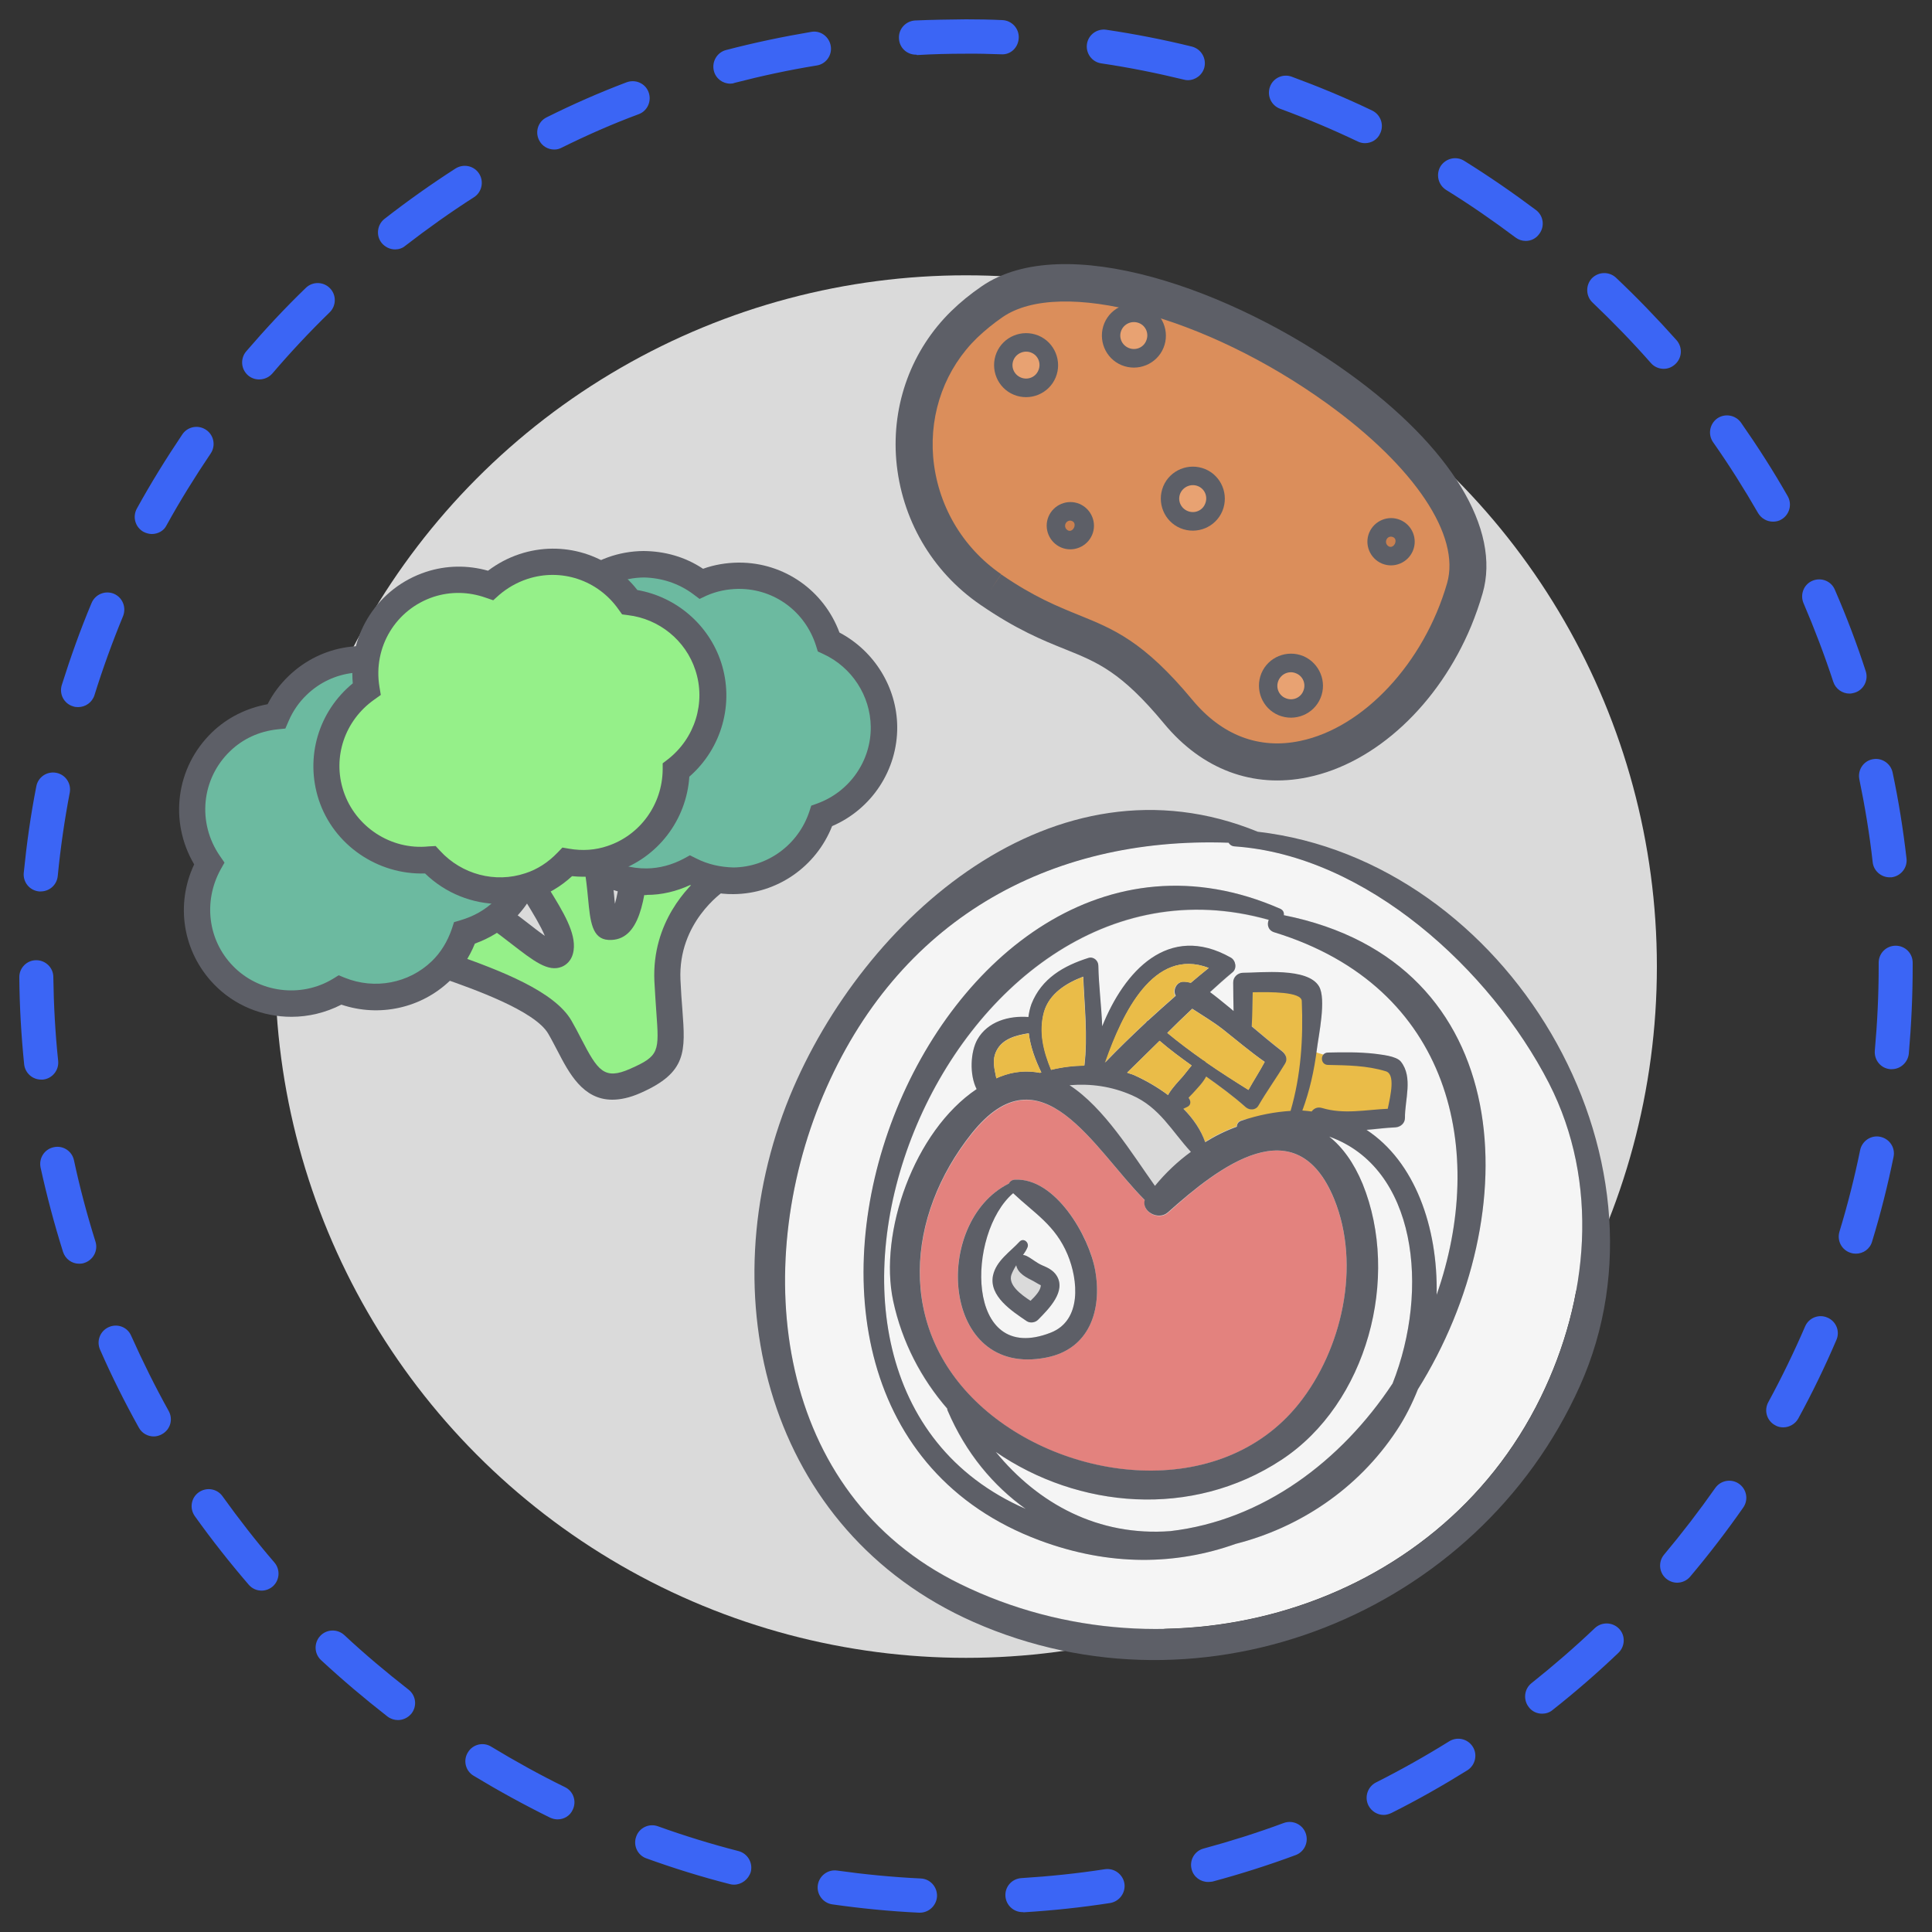<?xml version="1.0" encoding="utf-8"?>
<!-- Generator: Adobe Illustrator 23.1.0, SVG Export Plug-In . SVG Version: 6.00 Build 0)  -->
<svg version="1.1" id="Capa_1" xmlns="http://www.w3.org/2000/svg" xmlns:xlink="http://www.w3.org/1999/xlink" x="0px" y="0px"
	 viewBox="0 0 100 100" style="enable-background:new 0 0 100 100;" xml:space="preserve">
<rect x="0" y="0" width="100" height="100" fill="#333333" stroke="none"/>
<style type="text/css">
	.st0{fill:#3B65F5;}
	.st1{fill:#DADADA;}
	.st2{fill:#DB8E5B;}
	.st3{fill:#5D5F67;}
	.st4{fill:#E8A272;}
	.st5{fill:#CA8050;}
	.st6{fill:#95F089;}
	.st7{fill:#6CBAA0;}
	.st8{fill:#F5F5F5;}
	.st9{fill:#EABC48;}
	.st10{fill:#E3827E;}
</style>
<g>
	<g>
		<g>
			<path class="st0" d="M47.61,99c-0.01,0-0.03,0-0.04,0c-1.5-0.07-3.01-0.22-4.49-0.43c-0.48-0.07-0.82-0.52-0.75-1
				s0.52-0.82,1-0.75c1.43,0.2,2.88,0.34,4.33,0.41c0.49,0.02,0.86,0.44,0.84,0.93C48.47,98.63,48.08,99,47.61,99z M52.92,98.97
				c-0.46,0-0.85-0.36-0.88-0.83c-0.03-0.49,0.34-0.9,0.83-0.93c1.44-0.09,2.9-0.24,4.32-0.46c0.48-0.07,0.93,0.26,1.01,0.74
				c0.07,0.48-0.26,0.93-0.74,1.01c-1.48,0.23-2.99,0.39-4.48,0.48C52.96,98.97,52.94,98.97,52.92,98.97z M37.99,97.55
				c-0.07,0-0.15-0.01-0.22-0.03c-1.45-0.37-2.9-0.82-4.31-1.33c-0.46-0.16-0.7-0.67-0.53-1.13c0.16-0.46,0.67-0.7,1.13-0.53
				c1.36,0.49,2.76,0.92,4.16,1.28c0.47,0.12,0.76,0.6,0.64,1.08C38.74,97.28,38.38,97.55,37.99,97.55z M62.53,97.41
				c-0.39,0-0.75-0.26-0.85-0.65c-0.13-0.47,0.15-0.96,0.62-1.08c1.4-0.38,2.79-0.82,4.14-1.32c0.46-0.17,0.97,0.06,1.14,0.52
				c0.17,0.46-0.06,0.97-0.52,1.14c-1.4,0.52-2.85,0.98-4.3,1.37C62.68,97.4,62.61,97.41,62.53,97.41z M28.86,94.17
				c-0.13,0-0.26-0.03-0.39-0.09c-1.34-0.66-2.67-1.39-3.96-2.17c-0.42-0.25-0.55-0.8-0.29-1.21c0.25-0.42,0.8-0.55,1.21-0.29
				c1.24,0.75,2.52,1.46,3.81,2.09c0.44,0.21,0.62,0.74,0.4,1.18C29.5,93.99,29.19,94.17,28.86,94.17z M71.62,93.94
				c-0.32,0-0.63-0.18-0.79-0.49c-0.22-0.44-0.04-0.97,0.39-1.19c1.29-0.65,2.57-1.37,3.79-2.13c0.42-0.26,0.96-0.13,1.22,0.28
				c0.26,0.41,0.13,0.96-0.28,1.22c-1.27,0.79-2.59,1.54-3.93,2.21C71.89,93.9,71.75,93.94,71.62,93.94z M20.6,89.03
				c-0.19,0-0.38-0.06-0.54-0.18c-1.18-0.92-2.34-1.9-3.44-2.92c-0.36-0.33-0.38-0.89-0.05-1.25c0.33-0.36,0.89-0.38,1.25-0.05
				c1.06,0.99,2.18,1.93,3.32,2.82c0.39,0.3,0.46,0.85,0.16,1.24C21.12,88.91,20.86,89.03,20.6,89.03z M79.82,88.7
				c-0.26,0-0.52-0.11-0.69-0.34c-0.3-0.38-0.24-0.94,0.14-1.24c1.13-0.9,2.24-1.86,3.28-2.85c0.35-0.33,0.91-0.32,1.25,0.03
				c0.34,0.35,0.32,0.91-0.03,1.25c-1.08,1.03-2.23,2.03-3.41,2.96C80.21,88.64,80.01,88.7,79.82,88.7z M13.54,82.33
				c-0.25,0-0.49-0.1-0.67-0.31c-0.98-1.14-1.92-2.33-2.79-3.55c-0.28-0.4-0.19-0.95,0.21-1.23c0.4-0.28,0.95-0.19,1.23,0.21
				c0.84,1.17,1.74,2.33,2.68,3.42c0.32,0.37,0.28,0.93-0.09,1.25C13.94,82.26,13.74,82.33,13.54,82.33z M86.81,81.92
				c-0.2,0-0.4-0.07-0.57-0.21c-0.37-0.31-0.42-0.87-0.11-1.24c0.93-1.11,1.82-2.27,2.65-3.45c0.28-0.4,0.83-0.5,1.23-0.22
				c0.4,0.28,0.5,0.83,0.22,1.23c-0.86,1.23-1.78,2.43-2.75,3.58C87.31,81.81,87.06,81.92,86.81,81.92z M7.96,74.35
				c-0.31,0-0.61-0.16-0.77-0.45c-0.73-1.31-1.41-2.67-2.01-4.04c-0.2-0.45,0-0.97,0.45-1.17c0.45-0.2,0.97,0,1.16,0.45
				c0.59,1.32,1.24,2.63,1.94,3.89c0.24,0.43,0.09,0.96-0.34,1.2C8.25,74.31,8.1,74.35,7.96,74.35z M92.3,73.88
				c-0.14,0-0.29-0.03-0.42-0.11c-0.43-0.23-0.59-0.77-0.35-1.2c0.69-1.27,1.33-2.59,1.9-3.91c0.19-0.45,0.71-0.66,1.16-0.46
				c0.45,0.19,0.66,0.71,0.46,1.16c-0.59,1.38-1.25,2.74-1.97,4.06C92.92,73.71,92.61,73.88,92.3,73.88z M4.1,65.41
				c-0.38,0-0.72-0.24-0.84-0.62c-0.45-1.43-0.84-2.9-1.16-4.36c-0.1-0.48,0.2-0.95,0.68-1.05c0.48-0.11,0.95,0.2,1.05,0.68
				c0.3,1.41,0.68,2.83,1.11,4.2c0.15,0.46-0.11,0.96-0.58,1.11C4.28,65.4,4.19,65.41,4.1,65.41z M96.06,64.89
				c-0.08,0-0.17-0.01-0.26-0.04c-0.47-0.14-0.73-0.63-0.59-1.1c0.42-1.38,0.78-2.8,1.07-4.22c0.1-0.48,0.57-0.79,1.04-0.69
				c0.48,0.1,0.79,0.56,0.69,1.04c-0.3,1.47-0.67,2.94-1.11,4.38C96.79,64.65,96.44,64.89,96.06,64.89z M2.13,55.88
				c-0.45,0-0.83-0.34-0.88-0.79c-0.15-1.48-0.24-3-0.25-4.5c-0.01-0.49,0.39-0.89,0.87-0.89c0,0,0.01,0,0.01,0
				c0.48,0,0.88,0.39,0.88,0.87c0.02,1.45,0.1,2.91,0.25,4.34c0.05,0.48-0.3,0.92-0.79,0.97C2.19,55.88,2.16,55.88,2.13,55.88z
				 M97.92,55.34c-0.03,0-0.05,0-0.08,0c-0.49-0.04-0.84-0.47-0.8-0.96c0.13-1.44,0.2-2.9,0.2-4.35l0-0.2
				c0-0.49,0.39-0.88,0.88-0.88S99,49.34,99,49.83l0,0.19c0,1.51-0.07,3.03-0.2,4.52C98.75,54.99,98.37,55.34,97.92,55.34z
				 M2.11,46.14c-0.03,0-0.06,0-0.09,0c-0.49-0.05-0.84-0.48-0.79-0.97c0.15-1.5,0.36-3,0.65-4.47c0.09-0.48,0.55-0.79,1.03-0.7
				c0.48,0.09,0.79,0.55,0.7,1.03c-0.27,1.41-0.48,2.86-0.62,4.3C2.95,45.8,2.56,46.14,2.11,46.14z M97.81,45.41
				c-0.44,0-0.83-0.33-0.88-0.78c-0.16-1.44-0.4-2.88-0.69-4.29c-0.1-0.48,0.21-0.95,0.68-1.04c0.47-0.1,0.94,0.21,1.04,0.68
				c0.31,1.46,0.55,2.96,0.72,4.45c0.06,0.48-0.29,0.92-0.78,0.98C97.87,45.4,97.84,45.41,97.81,45.41z M4.04,36.6
				c-0.09,0-0.18-0.01-0.26-0.04c-0.47-0.14-0.73-0.64-0.58-1.11c0.45-1.43,0.96-2.86,1.54-4.24c0.19-0.45,0.7-0.66,1.15-0.48
				c0.45,0.19,0.66,0.7,0.48,1.16c-0.55,1.33-1.05,2.71-1.48,4.09C4.77,36.36,4.42,36.6,4.04,36.6z M95.73,35.9
				c-0.37,0-0.72-0.24-0.84-0.61c-0.45-1.37-0.97-2.74-1.54-4.07c-0.19-0.45,0.01-0.97,0.46-1.16c0.45-0.19,0.97,0.01,1.16,0.46
				c0.6,1.38,1.14,2.8,1.6,4.22c0.15,0.46-0.1,0.96-0.56,1.11C95.91,35.88,95.82,35.9,95.73,35.9z M7.86,27.64
				c-0.14,0-0.29-0.04-0.43-0.11c-0.43-0.24-0.58-0.77-0.35-1.2c0.72-1.31,1.52-2.6,2.36-3.85c0.27-0.4,0.82-0.51,1.23-0.23
				c0.4,0.27,0.51,0.82,0.23,1.23c-0.81,1.2-1.58,2.44-2.28,3.71C8.48,27.48,8.17,27.64,7.86,27.64z M91.77,27
				c-0.31,0-0.6-0.16-0.77-0.44c-0.72-1.25-1.5-2.49-2.33-3.67c-0.28-0.4-0.18-0.95,0.21-1.23c0.4-0.28,0.95-0.18,1.23,0.21
				c0.86,1.23,1.68,2.51,2.42,3.81c0.24,0.42,0.1,0.96-0.33,1.21C92.07,26.97,91.92,27,91.77,27z M13.41,19.64
				c-0.2,0-0.41-0.07-0.57-0.21c-0.37-0.32-0.41-0.87-0.1-1.24c0.98-1.14,2.01-2.25,3.09-3.29c0.35-0.34,0.91-0.33,1.25,0.02
				c0.34,0.35,0.33,0.91-0.02,1.25c-1.03,1-2.03,2.07-2.97,3.17C13.91,19.54,13.66,19.64,13.41,19.64z M86.11,19.09
				c-0.24,0-0.49-0.1-0.66-0.3c-0.96-1.09-1.98-2.14-3.02-3.13c-0.35-0.33-0.37-0.89-0.04-1.25c0.34-0.35,0.89-0.37,1.25-0.04
				c1.08,1.02,2.14,2.12,3.14,3.24c0.32,0.37,0.29,0.92-0.08,1.25C86.52,19.02,86.32,19.09,86.11,19.09z M20.45,12.91
				c-0.26,0-0.52-0.12-0.7-0.34c-0.3-0.38-0.23-0.94,0.15-1.24c1.18-0.92,2.42-1.8,3.68-2.61C24,8.46,24.54,8.58,24.8,8.99
				c0.26,0.41,0.14,0.96-0.27,1.22c-1.22,0.78-2.41,1.63-3.55,2.51C20.83,12.85,20.64,12.91,20.45,12.91z M78.97,12.47
				c-0.19,0-0.37-0.06-0.53-0.18c-1.16-0.87-2.36-1.7-3.59-2.46c-0.41-0.26-0.54-0.8-0.29-1.22c0.26-0.41,0.8-0.55,1.22-0.29
				c1.27,0.79,2.52,1.65,3.72,2.55c0.39,0.29,0.47,0.85,0.17,1.24C79.5,12.35,79.24,12.47,78.97,12.47z M28.69,7.74
				c-0.33,0-0.64-0.18-0.79-0.49c-0.22-0.44-0.04-0.97,0.4-1.18c1.34-0.67,2.73-1.28,4.13-1.81c0.46-0.17,0.97,0.05,1.14,0.51
				c0.17,0.45-0.05,0.97-0.51,1.14C31.71,6.41,30.37,7,29.08,7.64C28.95,7.71,28.82,7.74,28.69,7.74z M70.65,7.41
				c-0.13,0-0.26-0.03-0.38-0.09c-1.3-0.62-2.65-1.19-4.01-1.69c-0.46-0.17-0.69-0.67-0.53-1.13s0.67-0.7,1.13-0.53
				c1.41,0.52,2.81,1.1,4.16,1.75c0.44,0.21,0.63,0.74,0.42,1.18C71.3,7.23,70.98,7.41,70.65,7.41z M37.8,4.33
				c-0.39,0-0.75-0.26-0.85-0.66c-0.12-0.47,0.16-0.96,0.63-1.08c1.45-0.38,2.93-0.69,4.41-0.94C42.47,1.56,42.92,1.9,43,2.38
				c0.08,0.48-0.25,0.94-0.73,1.01c-1.42,0.23-2.86,0.54-4.25,0.9C37.95,4.32,37.87,4.33,37.8,4.33z M61.48,4.15
				c-0.07,0-0.14-0.01-0.21-0.03c-1.4-0.34-2.84-0.63-4.27-0.84c-0.48-0.07-0.81-0.52-0.74-1c0.07-0.48,0.52-0.81,1-0.74
				c1.48,0.22,2.97,0.51,4.43,0.87c0.47,0.12,0.76,0.59,0.65,1.07C62.24,3.88,61.88,4.15,61.48,4.15z M47.41,2.83
				c-0.47,0-0.86-0.36-0.88-0.84c-0.03-0.49,0.35-0.9,0.83-0.93C48.25,1.02,49.13,1.01,50,1c0.63,0,1.25,0.01,1.88,0.04
				c0.49,0.02,0.87,0.43,0.85,0.92c-0.02,0.49-0.41,0.89-0.92,0.85c-0.62-0.02-1.24-0.04-1.86-0.03c-0.82,0-1.66,0.02-2.49,0.07
				C47.45,2.83,47.43,2.83,47.41,2.83z"/>
		</g>
		<ellipse class="st1" cx="50" cy="50.03" rx="35.76" ry="35.78"/>
	</g>
	<g>
		<g>
			<path class="st2" d="M51.28,30.52c-4.61-3.17-5.38-9.83-1.37-13.72c0.42-0.41,0.9-0.8,1.44-1.18c6.51-4.48,26.64,7.3,24.47,14.83
				s-10.05,12.16-14.84,6.38C57.07,32.14,55.84,33.66,51.28,30.52z"/>
			<path class="st3" d="M76.15,32.4c-1.68,4.04-4.93,7.1-8.46,7.83c-2.83,0.59-5.47-0.4-7.44-2.78c-2.22-2.68-3.44-3.17-5.13-3.85
				c-1.17-0.47-2.5-1.01-4.38-2.3c-2.51-1.72-4.09-4.45-4.35-7.49c-0.24-2.9,0.8-5.71,2.85-7.71c0.47-0.46,1-0.89,1.57-1.28
				c4.24-2.92,12.95,0.14,18.99,4.49c5.31,3.82,7.9,8.09,6.94,11.4C76.57,31.3,76.37,31.86,76.15,32.4z M51.28,30.52l0.54-0.79
				c1.7,1.17,2.93,1.66,4.01,2.1c1.8,0.73,3.36,1.35,5.89,4.4c1.52,1.83,3.45,2.57,5.58,2.12c3.28-0.68,6.41-4.04,7.6-8.16
				c0.71-2.46-1.67-6.03-6.22-9.31c-6.27-4.52-13.79-6.52-16.78-4.47c-0.48,0.33-0.92,0.69-1.32,1.07
				c-1.64,1.59-2.47,3.84-2.28,6.17c0.21,2.46,1.49,4.67,3.52,6.07L51.28,30.52z"/>
		</g>
		<g>
			
				<ellipse transform="matrix(0.384 -0.923 0.923 0.384 15.257 60.677)" class="st4" cx="53.11" cy="18.9" rx="1.18" ry="1.18"/>
			<path class="st3" d="M54.64,19.54c-0.35,0.84-1.32,1.24-2.17,0.89c-0.84-0.35-1.24-1.32-0.89-2.17c0.35-0.84,1.32-1.24,2.17-0.89
				C54.59,17.72,54.99,18.7,54.64,19.54z M52.46,18.63c-0.15,0.36,0.02,0.76,0.38,0.91c0.36,0.15,0.77-0.02,0.91-0.38
				c0.15-0.36-0.02-0.77-0.38-0.91C53.02,18.11,52.61,18.28,52.46,18.63z"/>
		</g>
		<g>
			
				<ellipse transform="matrix(0.384 -0.923 0.923 0.384 8.996 67.91)" class="st5" cx="55.4" cy="27.21" rx="0.75" ry="0.75"/>
			<path class="st3" d="M56.53,27.68c-0.26,0.62-0.98,0.92-1.6,0.66c-0.62-0.26-0.92-0.98-0.66-1.6c0.26-0.62,0.98-0.92,1.6-0.66
				C56.49,26.34,56.79,27.06,56.53,27.68z M55.15,27.11c-0.06,0.14,0.01,0.29,0.14,0.35c0.27,0.11,0.48-0.38,0.2-0.49
				C55.37,26.91,55.21,26.97,55.15,27.11z"/>
		</g>
		<g>
			
				<ellipse transform="matrix(0.384 -0.923 0.923 0.384 18.46 83.749)" class="st5" cx="72" cy="28.04" rx="0.75" ry="0.75"/>
			<path class="st3" d="M73.13,28.51c-0.26,0.62-0.98,0.92-1.6,0.66c-0.62-0.26-0.92-0.98-0.66-1.6c0.26-0.62,0.98-0.92,1.6-0.66
				C73.1,27.17,73.39,27.89,73.13,28.51z M71.76,27.94c-0.06,0.14,0.01,0.29,0.14,0.35c0.27,0.11,0.48-0.38,0.2-0.49
				C71.97,27.74,71.81,27.8,71.76,27.94z"/>
		</g>
		<g>
			
				<ellipse transform="matrix(0.384 -0.923 0.923 0.384 20.105 64.883)" class="st4" cx="58.68" cy="17.37" rx="1.18" ry="1.18"/>
			<path class="st3" d="M60.22,18.01c-0.35,0.84-1.32,1.24-2.17,0.89c-0.84-0.35-1.24-1.32-0.89-2.17c0.35-0.84,1.32-1.24,2.17-0.89
				C60.17,16.19,60.57,17.17,60.22,18.01z M58.04,17.1c-0.15,0.36,0.02,0.76,0.38,0.91s0.77-0.02,0.91-0.38
				c0.15-0.36-0.02-0.77-0.38-0.91S58.19,16.75,58.04,17.1z"/>
		</g>
		<g>
			
				<ellipse transform="matrix(0.384 -0.923 0.923 0.384 14.193 72.899)" class="st4" cx="61.74" cy="25.81" rx="1.18" ry="1.18"/>
			<path class="st3" d="M63.27,26.45c-0.35,0.84-1.32,1.24-2.17,0.89c-0.84-0.35-1.24-1.32-0.89-2.17c0.35-0.84,1.32-1.24,2.17-0.89
				C63.22,24.63,63.62,25.6,63.27,26.45z M61.09,25.54c-0.15,0.36,0.02,0.76,0.38,0.91s0.77-0.02,0.91-0.38
				c0.15-0.36-0.02-0.77-0.38-0.91C61.65,25.02,61.24,25.19,61.09,25.54z"/>
		</g>
		<g>
			
				<ellipse transform="matrix(0.384 -0.923 0.923 0.384 8.38 83.553)" class="st4" cx="66.82" cy="35.49" rx="1.18" ry="1.18"/>
			<path class="st3" d="M68.35,36.13c-0.35,0.84-1.32,1.24-2.17,0.89c-0.84-0.35-1.24-1.32-0.89-2.17c0.35-0.84,1.32-1.24,2.17-0.89
				C68.3,34.32,68.7,35.29,68.35,36.13z M66.17,35.23c-0.15,0.36,0.02,0.77,0.38,0.91c0.36,0.15,0.77-0.02,0.91-0.38
				c0.15-0.36-0.02-0.77-0.38-0.91C66.73,34.7,66.32,34.87,66.17,35.23z"/>
		</g>
	</g>
	<g>
		<g>
			<g>
				<path class="st6" d="M37.12,45.53c0,0-2.73,1.79-2.59,5.22c0.15,3.43,0.72,4.15-1.65,5.2s-2.83-0.9-3.9-2.78
					c-1.08-1.87-6.31-3.23-6.96-3.6s0.86-3.04,2.44-2.73c1.58,0.31,4.34,3.63,4.54,2.25c0.2-1.38-2.72-4.28-2.33-5.59
					c0.38-1.31,2.46-2.98,3.57-0.79c1.12,2.19,0.67,5.22,1.27,5.26c1.47,0.09,1.22-4.25,1.66-5.5
					C33.62,41.21,37.2,43.83,37.12,45.53z"/>
			</g>
			<g>
				<path class="st3" d="M31.69,56.92c-1.52,0-2.24-1.38-2.84-2.54c-0.15-0.28-0.3-0.58-0.47-0.87c-0.69-1.2-3.91-2.33-5.45-2.87
					c-0.7-0.25-1.05-0.37-1.26-0.49c-0.19-0.11-0.77-0.55-0.34-1.68c0.42-1.11,1.75-2.61,3.26-2.31c0.85,0.17,1.8,0.9,2.72,1.61
					c0.26,0.2,0.6,0.47,0.89,0.67c-0.21-0.51-0.62-1.18-0.95-1.72c-0.78-1.26-1.52-2.45-1.23-3.42c0.3-1.03,1.39-2.22,2.62-2.33
					c0.53-0.05,1.53,0.07,2.22,1.43c0.67,1.32,0.82,2.87,0.93,3.99c0.01,0.13,0.02,0.26,0.04,0.39c0.2-0.69,0.33-1.9,0.39-2.52
					c0.08-0.83,0.15-1.55,0.32-2.03c0.16-0.47,0.64-0.92,1.51-0.76c1.47,0.28,3.84,2.36,3.76,4.07l-0.02,0.35L37.5,46.1
					c-0.11,0.08-2.41,1.65-2.28,4.61c0.03,0.59,0.06,1.1,0.1,1.55c0.16,2.17,0.24,3.25-2.16,4.31
					C32.6,56.82,32.11,56.92,31.69,56.92z M22.58,49.06c0.21,0.08,0.52,0.19,0.81,0.29c2.54,0.89,5.31,1.96,6.19,3.48
					c0.18,0.31,0.34,0.62,0.5,0.93c0.86,1.66,1.19,2.16,2.54,1.56c1.52-0.67,1.5-0.89,1.35-2.96c-0.03-0.46-0.07-0.98-0.1-1.59
					c-0.13-3.03,1.74-4.9,2.54-5.55c-0.11-0.37-0.46-0.91-1.08-1.47c-0.67-0.6-1.26-0.87-1.53-0.92c-0.09,0.36-0.15,0.98-0.21,1.57
					c-0.2,2.04-0.43,4.34-2.1,4.25c-0.85-0.05-0.94-0.97-1.05-2.13c-0.1-1.02-0.23-2.41-0.79-3.5c-0.37-0.73-0.75-0.69-0.87-0.68
					c-0.59,0.06-1.27,0.79-1.44,1.35c-0.11,0.38,0.64,1.59,1.08,2.32c0.72,1.17,1.4,2.27,1.27,3.18c-0.08,0.56-0.42,0.77-0.61,0.85
					c-0.71,0.29-1.46-0.3-2.6-1.18c-0.72-0.56-1.61-1.25-2.15-1.35c-0.37-0.07-0.76,0.2-0.95,0.38
					C22.93,48.28,22.66,48.78,22.58,49.06z"/>
			</g>
		</g>
		<g>
			<g>
				<path class="st7" d="M25.13,38.07c-0.02-2.2,1.43-4.06,3.42-4.69c0.34-2.34,2.33-4.15,4.77-4.17c1.12-0.01,2.15,0.37,2.98,1
					c0.58-0.26,1.23-0.4,1.91-0.41c2.2-0.02,4.06,1.43,4.69,3.43c1.67,0.76,2.84,2.43,2.86,4.38c0.02,2.13-1.33,3.94-3.22,4.62
					c-0.64,1.93-2.43,3.34-4.57,3.36c-0.81,0.01-1.57-0.2-2.25-0.55c-0.67,0.36-1.42,0.58-2.23,0.59c-1.99,0.02-3.7-1.16-4.48-2.85
					C26.81,42.33,25.16,40.4,25.13,38.07z"/>
			</g>
			<g>
				<path class="st3" d="M33.43,46.33c-2.05,0-3.94-1.14-4.9-2.95c-2.36-0.66-4.06-2.84-4.08-5.31l0,0
					c-0.02-2.31,1.37-4.36,3.5-5.21c0.56-2.52,2.75-4.32,5.36-4.34c1.1,0.01,2.15,0.3,3.08,0.92c0.58-0.21,1.19-0.31,1.81-0.32
					c0.02,0,0.04,0,0.06,0c2.33,0,4.38,1.44,5.19,3.62c1.8,0.95,2.97,2.83,2.99,4.87c0.02,2.24-1.32,4.27-3.37,5.15
					c-0.83,2.1-2.84,3.5-5.1,3.52c-0.74,0.01-1.52-0.15-2.25-0.47c-0.72,0.33-1.47,0.51-2.24,0.51
					C33.47,46.33,33.45,46.33,33.43,46.33z M25.82,38.06c0.02,1.95,1.42,3.66,3.33,4.06l0.34,0.07l0.14,0.31
					c0.69,1.51,2.19,2.47,3.85,2.45c0.65-0.01,1.3-0.18,1.92-0.51l0.31-0.17l0.32,0.16c0.63,0.32,1.27,0.45,1.93,0.47
					c1.78-0.02,3.36-1.18,3.93-2.89l0.1-0.31l0.31-0.11c1.68-0.61,2.79-2.21,2.77-3.97c-0.02-1.61-0.98-3.09-2.46-3.77l-0.28-0.13
					l-0.09-0.29c-0.56-1.77-2.15-2.95-3.99-2.95c-0.01,0-0.03,0-0.04,0c-0.57,0.01-1.12,0.12-1.64,0.35L36.21,31l-0.32-0.24
					c-0.76-0.57-1.65-0.85-2.56-0.87c-2.07,0.02-3.79,1.53-4.1,3.59l-0.06,0.42l-0.41,0.13C26.98,34.6,25.8,36.22,25.82,38.06
					L25.82,38.06z"/>
			</g>
		</g>
		<g>
			<g>
				<path class="st7" d="M11.55,50.46c-1.52-1.59-1.74-3.93-0.72-5.76c-1.35-1.94-1.14-4.62,0.61-6.31c0.81-0.78,1.82-1.2,2.86-1.31
					c0.25-0.59,0.62-1.14,1.11-1.61c1.59-1.53,3.93-1.74,5.76-0.72c1.74-0.59,3.73-0.18,5.09,1.23c1.47,1.54,1.73,3.78,0.82,5.58
					c0.86,1.84,0.52,4.09-1.03,5.58c-0.59,0.56-1.28,0.93-2.01,1.14c-0.24,0.72-0.64,1.4-1.22,1.96c-1.43,1.38-3.49,1.7-5.22,1
					C15.69,52.41,13.16,52.14,11.55,50.46z"/>
			</g>
			<g>
				<path class="st3" d="M15.08,52.63c-1.48,0-2.95-0.58-4.02-1.7l0,0c-1.6-1.67-1.99-4.11-1.01-6.19
					c-1.31-2.22-0.95-5.03,0.93-6.84c0.79-0.76,1.78-1.25,2.87-1.45c0.28-0.55,0.65-1.04,1.1-1.47c1.7-1.63,4.2-2,6.3-0.96
					c1.97-0.55,4.1,0.02,5.51,1.5c1.55,1.61,1.96,4.01,1.08,6.06c0.83,2.1,0.33,4.5-1.3,6.06c-0.55,0.53-1.21,0.93-1.96,1.2
					c-0.3,0.74-0.73,1.38-1.28,1.91c-1.5,1.44-3.67,1.91-5.63,1.25C16.85,52.42,15.96,52.63,15.08,52.63z M12.04,49.98
					c1.35,1.41,3.54,1.69,5.2,0.68l0.29-0.18l0.32,0.13c1.54,0.62,3.3,0.29,4.49-0.85c0.47-0.45,0.82-1.02,1.05-1.69l0.11-0.34
					l0.34-0.1c0.68-0.2,1.26-0.53,1.73-0.98c1.29-1.24,1.64-3.16,0.88-4.8l-0.14-0.3l0.15-0.3c0.8-1.59,0.52-3.52-0.7-4.79
					c-1.12-1.16-2.83-1.58-4.37-1.06l-0.29,0.1l-0.27-0.15c-1.63-0.91-3.62-0.67-4.95,0.61c-0.41,0.39-0.73,0.86-0.95,1.38
					l-0.16,0.37l-0.4,0.04c-0.95,0.1-1.8,0.49-2.46,1.13c-1.49,1.43-1.71,3.71-0.53,5.42l0.24,0.35l-0.21,0.37
					C10.52,46.66,10.76,48.65,12.04,49.98L12.04,49.98z"/>
			</g>
		</g>
		<g>
			<g>
				<path class="st6" d="M17.15,41.19c-0.69-2.09,0.13-4.3,1.83-5.51c-0.38-2.33,0.96-4.66,3.27-5.42c1.07-0.35,2.16-0.3,3.15,0.05
					c0.48-0.42,1.05-0.76,1.69-0.97c2.09-0.69,4.3,0.13,5.51,1.84c1.82,0.22,3.44,1.45,4.06,3.31c0.67,2.02-0.07,4.15-1.67,5.39
					c-0.02,2.03-1.3,3.92-3.33,4.59c-0.77,0.25-1.56,0.28-2.31,0.16c-0.53,0.54-1.18,0.99-1.95,1.24c-1.89,0.62-3.88,0.03-5.13-1.35
					C20.05,44.73,17.89,43.4,17.15,41.19z"/>
			</g>
			<g>
				<path class="st3" d="M25.89,46.79c-1.43,0-2.83-0.55-3.89-1.58c-2.45,0.08-4.73-1.47-5.5-3.81l0,0
					c-0.72-2.2-0.02-4.57,1.76-6.03c-0.23-2.57,1.31-4.95,3.79-5.77c1.04-0.34,2.14-0.36,3.21-0.06c0.49-0.37,1.03-0.66,1.63-0.86
					c2.24-0.74,4.65,0.01,6.1,1.86c2.01,0.35,3.69,1.79,4.33,3.73c0.7,2.13,0.04,4.47-1.64,5.93c-0.15,2.25-1.64,4.2-3.79,4.91
					c-0.72,0.24-1.49,0.32-2.28,0.24c-0.59,0.54-1.25,0.93-1.97,1.17C27.06,46.7,26.47,46.79,25.89,46.79z M22.55,43.79l0.23,0.25
					c1.12,1.22,2.85,1.68,4.41,1.16c0.62-0.2,1.18-0.56,1.67-1.07l0.25-0.26l0.35,0.06c0.7,0.12,1.36,0.07,1.98-0.14
					c1.69-0.56,2.84-2.15,2.86-3.95l0-0.33l0.26-0.2c1.41-1.09,1.99-2.95,1.43-4.63c-0.5-1.53-1.87-2.65-3.49-2.84l-0.3-0.04
					l-0.18-0.25c-1.07-1.53-2.98-2.16-4.73-1.58c-0.54,0.18-1.03,0.46-1.46,0.83l-0.3,0.27l-0.38-0.13c-0.9-0.32-1.83-0.33-2.7-0.05
					c-1.97,0.65-3.15,2.61-2.81,4.66l0.07,0.42l-0.35,0.25c-1.52,1.08-2.16,2.98-1.58,4.73c0.61,1.85,2.46,3.06,4.4,2.86
					L22.55,43.79z"/>
			</g>
		</g>
	</g>
	<path class="st7" d="M45.01,47.11"/>
	<g>
		<path class="st8" d="M65.97,48.26c9.17,2.82,10.98,11.35,8.39,18.76c0.08-3.51-1.13-6.9-3.63-8.52c0.5-0.05,1-0.11,1.5-0.13
			c0.26-0.02,0.49-0.21,0.49-0.49c-0.01-0.93,0.43-2.1-0.21-2.91c-0.24-0.3-1.02-0.37-1.36-0.41c-0.81-0.09-1.61-0.08-2.42-0.06
			c-0.41,0.01-0.41,0.63,0,0.64c1,0.02,2.03,0.02,3,0.33c0.51,0.16,0.25,1.23,0.1,1.94c-1.15,0.05-2.27,0.3-3.4-0.04
			c-0.23-0.07-0.42,0.02-0.54,0.18c-0.16-0.02-0.32-0.04-0.48-0.05c0.38-1.03,0.61-2.06,0.75-3.16c0.09-0.75,0.5-2.61,0.11-3.27
			c-0.58-0.99-3.02-0.7-3.93-0.7c-0.27,0-0.51,0.23-0.51,0.51c0.01,0.49,0.02,0.98,0.02,1.47c-0.12-0.1-0.24-0.21-0.36-0.3
			c-0.27-0.22-0.56-0.46-0.86-0.68c0.39-0.35,0.77-0.69,1.17-1.03c0.24-0.2,0.16-0.62-0.1-0.76c-3.23-1.82-5.51,0.73-6.65,3.56
			c-0.05-1.05-0.19-2.11-0.2-3.14c-0.01-0.26-0.26-0.47-0.51-0.4c-1.31,0.41-2.43,1.07-2.95,2.38c-0.09,0.22-0.13,0.45-0.16,0.68
			c-1.01-0.08-2.11,0.23-2.64,1.16c-0.36,0.64-0.42,1.81-0.04,2.57c-3.24,2.18-5.08,7.43-4.32,10.96c0.46,2.15,1.45,4.03,2.8,5.58
			c0.01,0.03,0.01,0.07,0.02,0.1c0.94,2.2,2.36,3.89,4.04,5.09c-15.48-6.75-4.11-35.22,12.58-30.49
			C65.56,47.85,65.63,48.16,65.97,48.26z"/>
		<path class="st9" d="M72.28,55.34c0.08,1.93,0.39,0.56-0.16,2.41c-0.79,0.05-6.96-0.05-7.88,0.24c-0.16,0.05-0.23,0.18-0.23,0.31
			c-0.56,0.2-1.11,0.47-1.64,0.8c-0.22-0.64-0.62-1.22-1.13-1.73c0.07-0.02,0.13-0.05,0.19-0.09c0.23-0.1,0.2-0.33,0.08-0.48
			c0.06-0.07,0.13-0.14,0.2-0.21c0.23-0.26,0.54-0.55,0.71-0.89c0.7,0.51,1.4,1.02,2.05,1.59c0.2,0.18,0.52,0.16,0.66-0.09
			c0.43-0.74,0.93-1.43,1.37-2.16c0.16-0.25,0.04-0.51-0.17-0.66c-0.53-0.4-1.04-0.84-1.55-1.27c0.02-0.59,0.04-1.17,0.05-1.77
			c0.48-0.01,3.33-1.52,3.13,3.07C69.59,55.03,72.28,55.11,72.28,55.34z"/>
		<path class="st10" d="M69.06,62.08c1.39,3.43,0.41,7.79-1.85,10.61c-4.08,5.06-12.16,4.06-16.5,0.04
			c-4.3-3.97-3.82-9.77-0.41-14.04c3.61-4.53,6.35,0.83,8.96,3.44c-0.17,0.59,0.7,1.08,1.2,0.64
			C63.07,60.41,67.09,57.25,69.06,62.08z M54.14,70.27c2.24-0.44,2.91-2.44,2.55-4.5c-0.3-1.77-2.06-4.83-4.17-4.71
			c-0.13,0.01-0.25,0.09-0.3,0.2C48.21,63.25,48.69,71.33,54.14,70.27z"/>
		<path class="st8" d="M55.26,64.94c0.55,1.32,0.75,3.41-0.88,4.04c-4.46,1.73-4.35-5.16-1.94-7.23
			C53.54,62.8,54.62,63.41,55.26,64.94z M53.74,68.31c0.52-0.54,1.48-1.47,0.94-2.29c-0.17-0.26-0.45-0.4-0.72-0.52
			c-0.3-0.13-0.53-0.34-0.82-0.49c-0.06-0.03-0.12-0.05-0.19-0.05c0.09-0.12,0.16-0.25,0.22-0.37c0.13-0.26-0.19-0.54-0.4-0.32
			c-0.49,0.54-1.2,0.98-1.37,1.74c-0.23,1.08,1,1.87,1.74,2.37C53.32,68.51,53.59,68.46,53.74,68.31z"/>
		<path class="st8" d="M68.8,58.83c4.52,1.61,5.21,7.89,3.28,12.78c-2.66,4.02-6.71,7.08-11.5,7.64c-3.73,0.28-6.84-1.41-9.04-4.1
			c4.25,2.93,10.14,3.47,14.79,0.41c4.44-2.92,6.16-9.44,4.2-14.28C70.07,60.17,69.48,59.38,68.8,58.83z"/>
		<path class="st8" d="M80.17,56.05c2.64,5.16,2.06,11.2-0.42,16.27c-5.4,11.07-19.29,14.93-30.05,9.66
			c-9.57-4.68-10.88-16.33-7.1-25.28c3.83-9.06,11.66-13.42,20.99-13.09c0.06,0.1,0.16,0.18,0.32,0.19
			C70.72,44.28,77.15,50.18,80.17,56.05z M73.39,71.91c5.66-9.05,5.21-22.12-6.94-24.54c0.02-0.13-0.03-0.26-0.17-0.33
			c-18-7.9-31.22,25.69-12.46,32.69c3.65,1.36,7.1,1.27,10.15,0.18c3.26-0.83,6.3-2.82,8.33-5.87
			C72.73,73.38,73.09,72.67,73.39,71.91z"/>
		<path class="st3" d="M65.1,43.05c12.92,1.5,22.03,16.79,16.67,28.7c-5.29,11.78-19.47,17.47-31.39,12.2
			c-10.63-4.71-13.74-16.85-9.5-27.21C44.68,47.51,54.59,38.75,65.1,43.05z M79.75,72.33c2.48-5.07,3.06-11.11,0.42-16.27
			c-3.02-5.87-9.45-11.78-16.26-12.25c-0.16-0.01-0.26-0.09-0.32-0.19c-9.33-0.33-17.16,4.03-20.99,13.09
			c-3.78,8.95-2.47,20.6,7.1,25.28C60.46,87.26,74.35,83.39,79.75,72.33z"/>
		<path class="st3" d="M66.45,47.37c12.15,2.42,12.6,15.49,6.94,24.54c-0.3,0.75-0.66,1.47-1.1,2.13c-2.02,3.06-5.07,5.04-8.33,5.87
			c-3.06,1.09-6.5,1.18-10.15-0.18c-18.76-7-5.54-40.59,12.46-32.69C66.42,47.11,66.47,47.24,66.45,47.37z M74.36,67.02
			c2.6-7.41,0.78-15.94-8.39-18.76c-0.34-0.1-0.4-0.41-0.3-0.65C48.98,42.88,37.61,71.35,53.09,78.1c-1.68-1.2-3.1-2.89-4.04-5.09
			c-0.02-0.03-0.02-0.07-0.02-0.1c-1.34-1.55-2.34-3.43-2.8-5.58c-0.75-3.53,1.08-8.78,4.32-10.96c-0.38-0.75-0.32-1.93,0.04-2.57
			c0.53-0.93,1.63-1.24,2.64-1.16c0.03-0.23,0.08-0.46,0.16-0.68c0.52-1.31,1.65-1.97,2.95-2.38c0.26-0.08,0.51,0.14,0.51,0.4
			c0.02,1.03,0.16,2.09,0.2,3.14c1.13-2.83,3.42-5.38,6.65-3.56c0.26,0.14,0.34,0.56,0.1,0.76c-0.4,0.33-0.79,0.68-1.17,1.03
			c0.3,0.22,0.59,0.46,0.86,0.68c0.12,0.09,0.24,0.2,0.36,0.3c-0.01-0.49-0.02-0.98-0.02-1.47c-0.01-0.28,0.23-0.51,0.51-0.51
			c0.91,0,3.34-0.29,3.93,0.7c0.39,0.66-0.02,2.53-0.11,3.27c-0.14,1.1-0.37,2.13-0.75,3.16c0.16,0.01,0.33,0.03,0.48,0.05
			c0.12-0.16,0.3-0.25,0.54-0.18c1.13,0.34,2.25,0.09,3.4,0.04c0.15-0.72,0.4-1.79-0.1-1.94c-0.97-0.3-2-0.31-3-0.33
			c-0.41-0.01-0.41-0.63,0-0.64c0.81-0.02,1.61-0.03,2.42,0.06c0.34,0.05,1.12,0.11,1.36,0.41c0.64,0.81,0.2,1.98,0.21,2.91
			c0,0.28-0.23,0.47-0.49,0.49c-0.51,0.02-1,0.09-1.5,0.13C73.23,60.12,74.43,63.51,74.36,67.02z M72.08,71.61
			c1.93-4.88,1.24-11.17-3.28-12.78c0.68,0.54,1.27,1.34,1.73,2.45c1.96,4.84,0.24,11.36-4.2,14.28
			c-4.65,3.06-10.53,2.52-14.79-0.41c2.2,2.69,5.31,4.38,9.04,4.1C65.37,78.69,69.42,75.63,72.08,71.61z M67.21,72.68
			c2.26-2.82,3.24-7.18,1.85-10.61c-1.97-4.82-5.99-1.66-8.61,0.68c-0.5,0.44-1.37-0.05-1.2-0.64c-2.61-2.61-5.36-7.96-8.96-3.44
			c-3.4,4.27-3.89,10.06,0.41,14.04C55.05,76.74,63.13,77.75,67.21,72.68z M66.8,57.5c0.54-1.85,0.66-3.76,0.58-5.69
			c-0.02-0.48-1.63-0.47-2.54-0.45c-0.01,0.59-0.02,1.17-0.05,1.77c0.51,0.43,1.02,0.86,1.55,1.27c0.21,0.16,0.33,0.41,0.17,0.66
			c-0.44,0.73-0.94,1.42-1.37,2.16c-0.14,0.25-0.46,0.26-0.66,0.09c-0.65-0.58-1.35-1.09-2.05-1.59c-0.17,0.33-0.48,0.63-0.71,0.89
			c-0.07,0.07-0.14,0.14-0.2,0.21c0.12,0.15,0.15,0.38-0.08,0.48c-0.06,0.03-0.12,0.06-0.19,0.09c0.51,0.51,0.91,1.1,1.13,1.73
			c0.53-0.33,1.08-0.6,1.64-0.8c0-0.13,0.07-0.26,0.23-0.31C65.17,57.7,66.01,57.55,66.8,57.5z M64.62,56.41
			c0.27-0.49,0.58-0.96,0.84-1.45c-0.75-0.52-1.45-1.12-2.17-1.69c-0.5-0.39-1.05-0.71-1.58-1.06c-0.44,0.41-0.87,0.83-1.29,1.25
			c0.59,0.49,1.22,0.96,1.86,1.41c0.06,0.02,0.12,0.06,0.16,0.12C63.16,55.49,63.9,55.96,64.62,56.41z M61.64,50.87
			c0.31-0.26,0.61-0.52,0.93-0.77c-2.87-1.1-4.49,2.42-5.32,4.81c-0.02,0.04-0.03,0.06-0.05,0.09c0.68-0.71,1.38-1.39,2.11-2.07
			c0.03-0.04,0.07-0.09,0.12-0.11c0.47-0.43,0.95-0.86,1.43-1.28c-0.18-0.3,0.06-0.75,0.43-0.73C61.4,50.81,61.52,50.84,61.64,50.87
			z M61.21,55.73c0.16-0.19,0.3-0.39,0.47-0.58c-0.57-0.41-1.13-0.82-1.66-1.28c-0.56,0.55-1.12,1.1-1.68,1.65
			c0.11,0.05,0.23,0.07,0.34,0.12c0.58,0.26,1.2,0.61,1.78,1.04c0.02-0.02,0.02-0.05,0.04-0.08C60.7,56.28,60.96,56.01,61.21,55.73z
			 M61.64,59.62c-0.99-1.07-1.61-2.3-3.05-2.93c-1.07-0.47-2.15-0.61-3.23-0.52c1.8,1.17,3.22,3.53,4.42,5.21
			C60.32,60.72,60.95,60.12,61.64,59.62z M56.13,55.15c0.18-1.54,0-3.06-0.06-4.6c-0.88,0.33-1.76,0.88-2.03,1.83
			c-0.28,1.03-0.02,2.03,0.37,2.99C54.98,55.23,55.55,55.16,56.13,55.15z M53.83,55.53c0.02-0.01,0.05-0.01,0.07-0.02
			c-0.3-0.62-0.57-1.33-0.65-2.03c-0.65,0.1-1.36,0.28-1.67,0.9c-0.25,0.49-0.1,0.96-0.01,1.43c0.06-0.02,0.12-0.05,0.18-0.08
			C52.48,55.44,53.17,55.4,53.83,55.53z"/>
		<path class="st9" d="M65.46,54.97c-0.26,0.49-0.57,0.96-0.84,1.45c-0.72-0.45-1.46-0.92-2.18-1.42c-0.05-0.05-0.1-0.09-0.16-0.12
			c-0.64-0.45-1.27-0.92-1.86-1.41c0.42-0.42,0.86-0.84,1.29-1.25c0.53,0.35,1.08,0.67,1.58,1.06
			C64.02,53.85,64.71,54.44,65.46,54.97z"/>
		<path class="st9" d="M62.56,50.1c-0.31,0.25-0.61,0.51-0.93,0.77c-0.12-0.03-0.24-0.05-0.37-0.05c-0.37-0.02-0.61,0.44-0.43,0.73
			c-0.48,0.42-0.96,0.85-1.43,1.28c-0.05,0.02-0.09,0.07-0.12,0.11c-0.72,0.68-1.42,1.36-2.11,2.07c0.02-0.03,0.04-0.05,0.05-0.09
			C58.07,52.52,59.69,49,62.56,50.1z"/>
		<path class="st9" d="M61.68,55.15c-0.16,0.19-0.3,0.39-0.47,0.58c-0.25,0.28-0.51,0.55-0.71,0.87c-0.02,0.02-0.02,0.05-0.04,0.08
			c-0.58-0.44-1.2-0.79-1.78-1.04c-0.12-0.05-0.23-0.07-0.34-0.12c0.56-0.54,1.12-1.1,1.68-1.65
			C60.55,54.33,61.11,54.74,61.68,55.15z"/>
		<path class="st3" d="M56.69,65.77c0.36,2.06-0.31,4.07-2.55,4.5c-5.45,1.06-5.92-7.02-1.92-9.01c0.05-0.11,0.16-0.19,0.3-0.2
			C54.63,60.94,56.38,64,56.69,65.77z M54.38,68.98c1.62-0.63,1.43-2.72,0.88-4.04c-0.64-1.53-1.72-2.14-2.82-3.18
			C50.03,63.82,49.92,70.72,54.38,68.98z"/>
		<path class="st9" d="M56.06,50.56c0.06,1.54,0.24,3.06,0.06,4.6c-0.58,0.01-1.15,0.08-1.72,0.22c-0.4-0.96-0.65-1.96-0.37-2.99
			C54.3,51.43,55.19,50.89,56.06,50.56z"/>
		<path class="st3" d="M54.68,66.01c0.54,0.82-0.42,1.76-0.94,2.29c-0.15,0.16-0.42,0.2-0.6,0.08c-0.75-0.51-1.97-1.29-1.74-2.37
			c0.17-0.76,0.88-1.21,1.37-1.74c0.21-0.23,0.54,0.06,0.4,0.32c-0.05,0.12-0.13,0.24-0.22,0.37c0.06,0,0.12,0.02,0.19,0.05
			c0.29,0.15,0.51,0.36,0.82,0.49C54.23,65.61,54.51,65.75,54.68,66.01z M53.34,67.33c0.26-0.25,0.54-0.56,0.53-0.81
			c-0.03,0-0.29-0.16-0.38-0.21c-0.36-0.18-0.81-0.4-0.89-0.82c-0.1,0.16-0.19,0.33-0.25,0.49C52.17,66.51,52.85,67.01,53.34,67.33z
			"/>
		<path class="st9" d="M53.9,55.51c-0.02,0.01-0.05,0.01-0.07,0.02c-0.65-0.12-1.34-0.09-2.08,0.21c-0.06,0.02-0.12,0.05-0.18,0.08
			c-0.09-0.47-0.24-0.94,0.01-1.43c0.31-0.62,1.03-0.8,1.67-0.9C53.33,54.18,53.59,54.89,53.9,55.51z"/>
	</g>
</g>
</svg>
